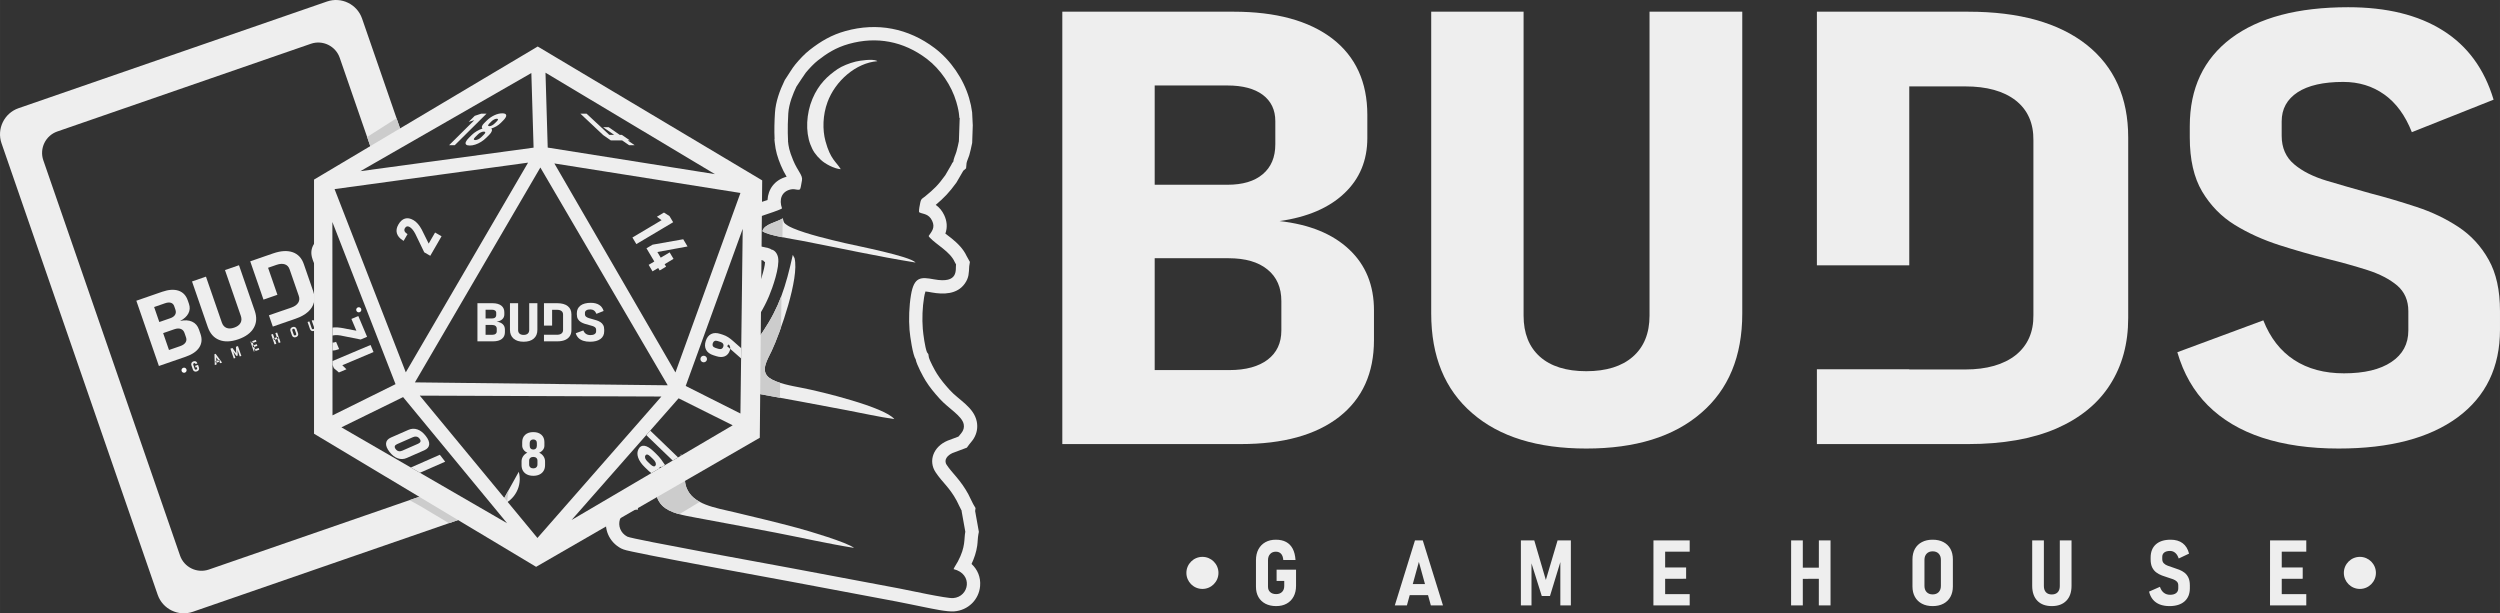 <?xml version="1.0" encoding="UTF-8"?>
<!DOCTYPE svg PUBLIC "-//W3C//DTD SVG 1.1//EN" "http://www.w3.org/Graphics/SVG/1.1/DTD/svg11.dtd">
<!-- Creator: CorelDRAW -->
<svg xmlns="http://www.w3.org/2000/svg" xml:space="preserve" width="220.307mm" height="54.048mm" version="1.1" style="shape-rendering:geometricPrecision; text-rendering:geometricPrecision; image-rendering:optimizeQuality; fill-rule:evenodd; clip-rule:evenodd"
viewBox="0 0 22029.64 5404.59"
 xmlns:xlink="http://www.w3.org/1999/xlink"
 xmlns:xodm="http://www.corel.com/coreldraw/odm/2003">
 <rect x="0" y="0" width="22029.64" height="5404.59" fill="#333333" stroke="none"/>
 <defs>
  <style type="text/css">
   <![CDATA[
    .fil3 {fill:none}
    .fil4 {fill:none;fill-rule:nonzero}
    .fil6 {fill:#CCCCCC}
    .fil2 {fill:#CCCCCC}
    .fil1 {fill:#EEEEEE}
    .fil5 {fill:white}
    .fil0 {fill:#EEEEEE;fill-rule:nonzero}
   ]]>
  </style>
     <clipPath id="id0">
      <path d="M163.39 953.42l2718.12 -940.13c126.22,-43.66 265.22,23.88 308.87,150.1l361.82 1046.09 -270.07 134.05 -0.02 0 -288.62 -834.44c-35.87,-103.76 -150.13,-159.3 -253.89,-123.4l-2234.53 772.88c-103.77,35.89 -159.31,150.14 -123.42,253.93l1204.72 3482.99c35.88,103.77 150.15,159.3 253.91,123.4l1971.93 -682.06 337.85 206.45 -2451.7 848.01c-126.22,43.67 -265.22,-23.89 -308.87,-150.11l-1376.21 -3978.9c-43.66,-126.2 23.88,-265.2 150.1,-308.86zm4407.89 3203.96c33.5,122.01 -33.56,251.84 -154.78,293.76l-10.11 3.5 164.89 -297.26z"/>
     </clipPath>
      <clipPath id="id1" style="clip-rule:nonzero">
       <path d="M1461.87 3203.71l-34.03 -98.41 160.44 -55.5c22.03,-7.63 37.4,-18.23 46.27,-31.59 8.87,-13.35 10.51,-28.42 4.76,-45.02l-13.54 -39.16c-6.21,-17.94 -17.16,-29.88 -32.98,-35.6 -15.69,-5.77 -34.6,-4.82 -56.92,2.91l-159.49 55.17 -33.83 -97.75 158.07 -54.66c20.08,-6.96 34.21,-17 42.04,-30.28 7.87,-13.14 8.92,-28.31 2.96,-45.47l-10.69 -30.92c-5.17,-14.98 -14.79,-24.66 -28.8,-29.18 -13.93,-4.41 -31.12,-3.15 -51.18,3.78l-158.05 54.7 -33.96 -98.16 166.07 -57.46c56.55,-19.56 104.38,-22.66 143.78,-9.66 39.25,13.16 66.56,41.66 81.7,85.4l10.64 30.77c10.31,29.87 8.55,57.99 -5.22,84.23 -13.74,26.36 -38.06,48.53 -73.36,66.62 41.38,-9.3 76.57,-7.44 105.74,5.75 29.15,13.06 49.42,36.28 60.9,69.47l13.7 39.57c15.21,44 11.57,83.38 -10.92,118.19 -22.64,34.9 -62.16,62.03 -118.54,81.53l-175.57 60.72zm-61.67 21.34l-198.94 -575.13 122.87 -42.49 198.94 575.13 -122.87 42.49z"/>
      </clipPath>
      <clipPath id="id2" style="clip-rule:nonzero">
       <path d="M2099.19 2989.93c-65.06,22.52 -121.06,24.34 -168.08,5.4 -47.15,-18.78 -80.55,-56.65 -100.27,-113.6l-138.88 -401.54 122.89 -42.49 139.78 404.2c8.15,23.5 21.67,39.22 40.61,47.19 18.91,7.83 41.7,7.2 68.36,-2.03 26.68,-9.22 45.14,-22.86 55.34,-40.74 10.29,-18.09 11.37,-38.88 3.22,-62.35l-139.78 -404.23 123.36 -42.66 138.86 401.51c19.72,56.98 16.67,107.46 -9.13,151.45 -25.57,44.06 -71.08,77.33 -136.28,99.89z"/>
      </clipPath>
      <clipPath id="id3" style="clip-rule:nonzero">
       <path d="M2475.55 2853.11l-34.8 -99.07 126.08 -43.63c28.76,-9.94 49,-24.18 60.67,-42.43 11.47,-18.33 13.16,-38.87 5.06,-61.32l-80.32 -232.21c-7.63,-23.07 -21.62,-38.03 -41.85,-45.08 -20.4,-7 -45.06,-5.43 -73.81,4.51l-125.58 43.45 -34.86 -99.21 130.25 -45.06c67.78,-23.43 125.22,-26.84 172.43,-10.52 47.08,16.53 79.79,51.33 98.11,104.25l83.06 240.17c11.76,34.02 13.96,66.37 6.47,97.23 -7.37,30.65 -24.57,58.39 -51.47,83.1 -27.09,24.63 -63.74,45.03 -110.14,61.08l-129.3 44.73zm-71.65 24.77l-34.4 -99.46 122.87 -42.51 34.41 99.49 -122.88 42.48zm-82.23 -237.74l-116.68 -337.38 122.86 -42.52 116.7 337.4 -122.88 42.5z"/>
      </clipPath>
      <clipPath id="id4" style="clip-rule:nonzero">
       <path d="M2834.62 2386.23c-12.32,-5.35 -23.81,-12.55 -34.54,-21.61 -17.34,-14.71 -31.1,-36.85 -41.25,-66.17l-5.18 -14.98c-17.41,-50.36 -12.57,-95.59 14.49,-135.92 16.19,-23.93 39.41,-44.82 69.66,-62.71l-3.18 301.39z"/>
      </clipPath>
     <clipPath id="id5">
      <path d="M6988.93 2011.59c-22.36,-9.56 -39.61,-17.4 -59.76,-32.31 -17.42,-12.91 -20.3,-15.19 -26.29,-35.52 -0.44,-1.53 -1.47,-6.19 -1.93,-7.69 -4.25,-14.05 3.78,0.6 -4.2,-11.75 -49.32,33.24 -165.69,50.66 -178.26,113.25 53.24,38.49 260.83,67.33 346.57,83.86 340.61,65.64 661.88,137.43 1003.29,192.15 -49.74,-55.94 -512.48,-145.67 -619.48,-170.6 -130.48,-30.39 -338.12,-79.31 -459.95,-131.39z"/>
     </clipPath>
     <clipPath id="id6">
      <path d="M6985.99 2245.98c-62.25,280.78 -117.59,457.84 -263.68,676.56 -34.45,51.57 -74.22,100.67 -117.48,145.6l-3.35 387.17c149.46,28.7 320.25,58 440.12,80.55 138.82,26.13 277.68,52.22 416.52,78.35 137.22,25.83 285.33,59.42 422.23,78.76 -81.94,-103.78 -638.55,-241.81 -816.44,-275.7 -85.45,-16.28 -221.87,-40.74 -284.77,-87.66 -82.14,-61.3 -17.8,-156.63 21.27,-239.42 74.77,-158.44 244.49,-638.04 201.09,-815.08l-15.51 -29.13z"/>
     </clipPath>
     <clipPath id="id7">
      <path d="M5777.41 4286.67c-5.13,68.3 17.32,128.07 58.15,168.65 66.88,66.48 184.72,85.3 290.93,105.29 234.28,44.04 469.12,86.9 703.12,132.17 226.52,43.81 468.37,99.04 696.35,135.25 -62.83,-49.28 -397.97,-148.85 -499.2,-176.02 -181.33,-48.7 -364.24,-92.93 -546.64,-136.09 -183.71,-43.46 -374.61,-69.66 -431.41,-219.8 -18.9,-49.95 -16.17,-105.89 -2.5,-161.31l-268.79 151.85z"/>
     </clipPath>
 </defs>
 <g id="Camada_x0020_1">
  <g id="_1848390280736">
   <g>
    <path class="fil0" d="M11249.12 5019.94l171.42 0 0 141.55c0,36.74 -7.13,68.63 -21.4,95.4 -14.39,26.78 -34.58,47.5 -60.82,62.04 -26.1,14.66 -57.19,21.93 -93.11,21.93 -36.07,0 -67.42,-7 -94.33,-20.86 -26.78,-13.99 -47.37,-33.64 -61.9,-59.2 -14.4,-25.44 -21.66,-55.71 -21.66,-90.7l0 -233.32c0,-37 7.26,-69.16 21.66,-96.21 14.53,-27.05 34.85,-47.9 61.23,-62.71 26.23,-14.66 57.05,-22.06 92.57,-22.06 35.26,0 65.27,6.72 90.03,19.91 24.89,13.32 44.27,33.24 58.26,59.75 13.86,26.51 22.2,59.61 24.76,99.3l0 0 -107.64 0 0 0c-2.02,-25.16 -8.88,-43.73 -20.32,-55.57 -11.3,-11.84 -26.37,-17.76 -45.08,-17.76 -21.26,0 -38.21,6.86 -50.59,20.59 -12.52,13.59 -18.84,31.89 -18.84,54.76l0 233.32c0,20.05 6.46,35.93 19.38,47.5 12.91,11.71 30.41,17.63 52.48,17.63 21.79,0 39.15,-6.46 51.94,-19.11 12.91,-12.78 19.37,-30.41 19.37,-53.02l0 -44.13 -67.41 0 0 -99.04zm1041.71 314.99l177.75 -573.2 68.62 0 178.15 573.2 -106.83 0 -105.62 -383.62 -105.62 383.62 -106.43 0zm98.9 -90.69l0 -97.7 229.02 0 0 97.7 -229.02 0zm1232.11 -133.61l103.33 -348.9 117.06 0 0 573.2 -92.71 0 0 -422.64 4.71 25.3 -96.08 314.58 -72.26 0 -96.48 -306.79 5.92 -33.1 0 422.64 -93.52 0 0 -573.2 117.87 0 102.13 348.9zm947.79 224.3l0.4 -573.2 102.94 0 0 573.2 -103.33 0zm41.44 0l0 -99.71 278.26 0 0 99.71 -278.26 0zm0 -234.53l0 -100.11 246.78 0 0 99.71 -246.78 0.4zm0 -238.97l0 -99.71 278.26 0 0 99.71 -278.26 0zm1416.17 473.5l0.41 -573.2 102.8 0 0 573.2 -103.2 0zm-244.48 0l0.4 -573.2 102.94 0 0 573.2 -103.33 0zm48.57 -234.13l0 -98.23 262.93 -0.4 0 98.23 -262.93 0.4zm1199 240.05c-36.33,0 -67.82,-7 -94.46,-21.13 -26.65,-13.99 -47.23,-34.04 -61.77,-60.14 -14.39,-25.97 -21.66,-56.52 -21.66,-91.78l0 -238.97c0,-35.66 7.27,-66.47 21.66,-92.44 14.54,-25.84 35.12,-45.75 61.77,-59.61 26.64,-14 58.13,-20.99 94.46,-20.99 36.47,0 68.09,6.99 94.73,20.99 26.64,13.86 47.23,33.77 61.76,59.61 14.4,25.97 21.67,56.78 21.67,92.44l0 238.97c0,35.26 -7.27,65.81 -21.67,91.78 -14.53,26.1 -35.12,46.15 -61.76,60.14 -26.64,14.13 -58.26,21.13 -94.73,21.13zm0 -102.94c22.34,0 39.96,-6.73 53.02,-20.05 12.91,-13.45 19.51,-31.76 19.51,-55.17l0 -229.42c0,-22.87 -6.46,-41.17 -19.38,-54.63 -12.92,-13.59 -30.54,-20.32 -53.15,-20.32 -22.2,0 -39.7,6.73 -52.75,20.32 -12.92,13.46 -19.51,31.76 -19.51,54.63l0 229.42c0,23.41 6.59,41.72 19.51,55.17 13.05,13.32 30.55,20.05 52.75,20.05zm1049.91 102.94c-54.49,0 -96.88,-15.61 -127.15,-46.96 -30.41,-31.22 -45.61,-75.22 -45.61,-132l0 -400.16 102.94 0 0 402.85c0,23.42 6.05,41.58 18.16,54.5 12.11,12.79 29.34,19.24 51.67,19.24 22.34,0 39.7,-6.45 51.95,-19.24 12.38,-12.92 18.57,-31.08 18.57,-54.5l0 -402.85 103.33 0 0 400.16c0,56.79 -15.34,100.79 -46.02,132 -30.55,31.35 -73.2,46.96 -127.83,46.96zm1036.87 0c-32.3,0 -60.69,-4.84 -85.18,-14.4 -24.35,-9.55 -44.54,-23.81 -60.55,-42.79 -15.88,-18.84 -27.18,-42.38 -34.04,-70.51l0 0 95.8 -42.25 0 0c7.67,23.14 19.11,40.64 34.32,52.48 15.2,11.84 33.77,17.76 55.57,17.76 22.61,0 40.23,-4.98 52.88,-15.07 12.52,-9.96 18.84,-23.82 18.84,-41.71l0 -25.71c0,-14.12 -4.17,-25.43 -12.38,-33.91 -8.34,-8.34 -19.37,-15.2 -33.1,-20.45 -13.86,-5.25 -28.8,-10.23 -44.81,-14.94 -17.63,-5.24 -35.39,-11.3 -53.42,-18.16 -17.9,-6.86 -34.58,-15.74 -49.65,-26.78 -15.07,-11.03 -27.18,-25.83 -36.47,-44.4 -9.15,-18.44 -13.73,-42.39 -13.73,-71.59l0 -14.94c0,-50.19 15.35,-88.94 46.03,-116.52 30.81,-27.45 74.27,-41.17 130.51,-41.17 42.79,0 78.05,10.22 105.49,30.81 27.45,20.45 46.29,51.13 56.51,91.77l0 0 -91.1 43.06 0 0c-7.26,-22.07 -17.49,-38.75 -30.68,-49.92 -13.18,-11.17 -28.39,-16.69 -45.75,-16.69 -22.07,0 -39.02,4.58 -50.86,13.73 -11.84,9.28 -17.76,22.07 -17.76,38.62l0 18.97c0,16.01 4.71,28.66 13.86,37.81 9.15,9.29 21.39,16.55 36.46,21.94 15.07,5.38 31.36,10.9 48.71,16.68 17.09,5.25 34.18,11.31 51.27,18.03 17.09,6.6 32.57,15.48 46.69,26.51 14,11.04 25.3,25.57 33.65,43.47 8.47,17.76 12.64,40.5 12.64,68.08l0 24.49c0,49.93 -15.74,88.68 -47.09,116.26 -31.49,27.58 -75.63,41.44 -132.67,41.44zm885.9 -5.92l0.4 -573.2 102.94 0 0 573.2 -103.33 0zm41.44 0l0 -99.71 278.26 0 0 99.71 -278.26 0zm0 -234.53l0 -100.11 246.78 0 0 99.71 -246.78 0.4zm0 -238.97l0 -99.71 278.26 0 0 99.71 -278.26 0z"/>
    <g>
     <path class="fil1" d="M10595.6 4907.04c78.02,0 141.27,63.25 141.27,141.27 0,78.02 -63.26,141.27 -141.27,141.27 -78.03,0 -141.27,-63.26 -141.27,-141.27 0,-78.03 63.25,-141.27 141.27,-141.27z"/>
     <path class="fil1" d="M20794.99 4907.04c78.03,0 141.28,63.25 141.28,141.27 0,78.02 -63.26,141.27 -141.28,141.27 -78.02,0 -141.27,-63.26 -141.27,-141.27 0,-78.03 63.26,-141.27 141.27,-141.27z"/>
    </g>
    <g>
     <path class="fil0" d="M9769.55 3913.16l0 -652.01 1062.99 0c145.77,0 258.58,-31.31 338.37,-92.12 79.8,-60.83 120.23,-146.68 120.23,-256.7l0 -259.37c0,-118.94 -40.44,-211.96 -122.36,-278.16 -80.87,-66.18 -194.72,-99.28 -342.62,-99.28l-1056.61 0 0 -647.52 1047.04 0c133,0 237.28,-30.42 310.69,-93.03 73.43,-61.72 110.66,-149.35 110.66,-262.95l0 -204.81c0,-99.28 -37.24,-176.2 -110.66,-231.65 -73.42,-54.56 -177.69,-82.29 -310.69,-82.29l-1047.04 0 0 -650.21 1100.24 0c374.54,0 663.97,79.6 870.39,237.01 205.37,158.3 308.59,382.79 308.59,672.58l0 203.92c0,197.66 -68.11,360.43 -203.23,487.43 -135.14,127.9 -324.54,209.29 -570.34,244.17 263.89,29.52 468.2,112.7 613.96,250.44 145.77,136.83 218.14,315.71 218.14,535.73l0 262.06c0,291.56 -102.16,516.94 -306.46,677.04 -205.37,160.1 -494.79,239.7 -868.27,239.7l-1163.01 0zm-408.61 0l0 -3810.06 814.02 0 0 3810.06 -814.02 0z"/>
     <path class="fil0" d="M13977.9 3952.51c-430.96,0 -766.13,-103.74 -1005.55,-312.13 -240.47,-207.5 -360.7,-499.96 -360.7,-877.39l0 -2659.89 813.99 0 0 2677.78c0,155.62 47.89,276.36 143.64,362.21 95.78,84.98 231.97,127.9 408.62,127.9 176.62,0 313.88,-42.93 410.72,-127.9 97.9,-85.86 146.84,-206.59 146.84,-362.21l0 -2677.78 817.19 0 0 2659.89c0,377.43 -121.3,669.89 -363.9,877.39 -241.55,208.39 -578.85,312.13 -1010.85,312.13z"/>
     <path class="fil0" d="M16484.82 3913.16l-3.18 -657.37 835.27 0c190.46,0 339.44,-42.94 445.84,-127 105.34,-84.98 157.48,-203.03 155.37,-352.38l0 -1538.35c2.11,-152.04 -50.03,-269.21 -155.37,-352.38 -106.39,-83.18 -255.38,-124.31 -445.84,-124.31l-832.09 0 -3.18 -658.27 862.94 0c449.04,0 795.92,97.49 1041.72,290.67 244.73,194.09 367.09,466.87 367.09,817.47l0 1591.1c0,225.38 -53.2,421.25 -160.66,588.5 -106.41,166.36 -264.96,295.15 -474.57,386.38 -210.69,90.33 -469.26,135.94 -776.77,135.94l-856.57 0zm-474.57 0l0 -658.96 814.01 0 0 658.96 -814.01 0zm0 -1574.96l0 -2235.1 814.01 0 0 2235.1 -814.01 0z"/>
     <path class="fil0" d="M20608.04 3952.51c-255.36,0 -479.88,-32.19 -673.55,-95.7 -192.59,-63.5 -352.19,-158.31 -478.82,-284.42 -125.56,-125.2 -214.95,-281.73 -269.22,-468.66l0 0 757.62 -280.83 0 0c60.64,153.82 151.09,270.1 271.34,348.8 120.22,78.71 267.08,118.05 439.45,118.05 178.77,0 318.15,-33.09 418.18,-100.17 98.95,-66.19 148.96,-158.3 148.96,-277.27l0 -170.82c0,-93.91 -32.98,-169.04 -97.9,-225.38 -65.97,-55.46 -153.21,-101.08 -261.76,-135.95 -109.6,-34.88 -227.7,-67.97 -354.33,-99.27 -139.39,-34.89 -279.84,-75.13 -422.43,-120.75 -141.51,-45.61 -273.47,-104.63 -392.63,-177.98 -119.18,-73.34 -214.94,-171.72 -288.37,-295.15 -72.35,-122.52 -108.53,-281.73 -108.53,-475.81l0 -99.28c0,-333.6 121.3,-591.19 363.9,-774.53 243.68,-182.45 587.36,-273.69 1032.15,-273.69 338.36,0 617.14,67.98 834.22,204.82 217.07,135.93 366.03,339.86 446.91,609.96l0 0 -720.37 286.21 0 0c-57.47,-146.68 -138.33,-257.59 -242.61,-331.81 -104.28,-74.24 -224.52,-110.91 -361.78,-110.91 -174.51,0 -308.59,30.42 -402.22,91.24 -93.63,61.72 -140.45,146.67 -140.45,256.69l0 126.1c0,106.43 37.24,190.5 109.6,251.33 72.35,61.71 169.18,110 288.37,145.78 119.15,35.77 247.92,72.45 385.19,110.89 135.12,34.89 270.26,75.14 405.39,119.85 135.13,43.83 257.51,102.86 369.23,176.19 110.66,73.34 200.05,169.94 266.02,288.89 67.03,118.06 100.03,269.22 100.03,452.56l0 162.78c0,331.81 -124.49,589.4 -372.43,772.74 -248.98,183.35 -597.99,275.47 -1049.17,275.47z"/>
    </g>
   </g>
   <g>
    <path class="fil1" d="M163.39 953.42l2718.12 -940.13c126.22,-43.66 265.22,23.88 308.87,150.1l361.82 1046.09 -270.07 134.05 -0.02 0 -288.62 -834.44c-35.87,-103.76 -150.13,-159.3 -253.89,-123.4l-2234.53 772.88c-103.77,35.89 -159.31,150.14 -123.42,253.93l1204.72 3482.99c35.88,103.77 150.15,159.3 253.91,123.4l1971.93 -682.06 337.85 206.45 -2451.7 848.01c-126.22,43.67 -265.22,-23.89 -308.87,-150.11l-1376.21 -3978.9c-43.66,-126.2 23.88,-265.2 150.1,-308.86zm4407.89 3203.96c33.5,122.01 -33.56,251.84 -154.78,293.76l-10.11 3.5 164.89 -297.26z"/>
    <g style="clip-path:url(#id0)">
     <g>
      <polygon id="_1" class="fil2" points="2662.05,1572.56 2662.05,3887.03 3707.3,4461.59 4406.77,4880.82 4568.04,3684.04 4054.35,684.27 "/>
     </g>
    </g>
    <path class="fil3" d="M163.39 953.42l2718.12 -940.13c126.22,-43.66 265.22,23.88 308.87,150.1l361.82 1046.09 -270.07 134.05 -0.02 0 -288.62 -834.44c-35.87,-103.76 -150.13,-159.3 -253.89,-123.4l-2234.53 772.88c-103.77,35.89 -159.31,150.14 -123.42,253.93l1204.72 3482.99c35.88,103.77 150.15,159.3 253.91,123.4l1971.93 -682.06 337.85 206.45 -2451.7 848.01c-126.22,43.67 -265.22,-23.89 -308.87,-150.11l-1376.21 -3978.9c-43.66,-126.2 23.88,-265.2 150.1,-308.86zm4407.89 3203.96c33.5,122.01 -33.56,251.84 -154.78,293.76l-10.11 3.5 164.89 -297.26z"/>
    <path class="fil1" d="M1718.95 3223.92l25.87 -8.96 7.4 21.37c1.9,5.55 2.5,10.72 1.75,15.5 -0.77,4.8 -2.75,8.98 -5.96,12.55 -3.16,3.57 -7.48,6.29 -12.9,8.16 -5.44,1.88 -10.53,2.48 -15.32,1.78 -4.77,-0.71 -8.9,-2.6 -12.43,-5.7 -3.51,-3.1 -6.17,-7.27 -8,-12.56l-12.18 -35.22c-1.94,-5.59 -2.51,-10.8 -1.76,-15.64 0.79,-4.84 2.76,-9.06 5.96,-12.66 3.21,-3.58 7.47,-6.31 12.83,-8.16 5.32,-1.85 10.2,-2.4 14.62,-1.69 4.47,0.69 8.42,2.69 11.91,5.97 3.48,3.26 6.47,7.83 8.92,13.69l-16.25 5.62c-1.6,-3.7 -3.61,-6.14 -5.95,-7.32 -2.33,-1.2 -4.91,-1.32 -7.74,-0.34 -3.21,1.12 -5.41,3.04 -6.56,5.75 -1.17,2.71 -1.17,5.81 0.01,9.25l12.2 35.22c1.04,3.02 2.84,5.08 5.4,6.15 2.55,1.09 5.5,1.09 8.84,-0.07 3.28,-1.14 5.56,-3.03 6.83,-5.59 1.29,-2.61 1.33,-5.62 0.15,-9.03l-2.3 -6.64 -10.17 3.51 -5.17 -14.94zm173.63 -6.83l-3.11 -95.81 10.36 -3.57 56.82 77.22 -16.12 5.57 -35.97 -52.39 4.07 63.41 -16.05 5.57zm10.18 -18.87l-5.09 -14.72 34.56 -11.96 5.1 14.73 -34.57 11.95zm178.94 -84.47l-2.62 -58.06 17.67 -6.11 29.93 86.52 -13.99 4.84 -22.06 -63.78 2.02 3.57 1.93 52.5 -10.92 3.77 -30.55 -41.26 -0.85 -5.32 22.07 63.8 -14.13 4.88 -29.92 -86.52 17.79 -6.15 33.63 47.32zm154.72 -15.61l-29.86 -86.54 15.53 -5.37 29.92 86.52 -15.59 5.39zm6.26 -2.16l-5.2 -15.05 41.99 -14.52 5.2 15.04 -41.99 14.53zm-12.25 -35.4l-5.22 -15.1 37.24 -12.89 5.2 15.06 -37.22 12.93zm-12.47 -36.07l-5.2 -15.04 41.99 -14.54 5.2 15.06 -41.99 14.52zm238.42 -2.45l-29.87 -86.53 15.53 -5.37 29.91 86.52 -15.57 5.38zm-36.89 12.76l-29.88 -86.53 15.53 -5.38 29.93 86.52 -15.58 5.39zm-4.9 -37.86l-5.13 -14.83 39.67 -13.79 5.13 14.82 -39.67 13.8zm193.44 -26.37c-5.48,1.89 -10.59,2.49 -15.34,1.75 -4.76,-0.72 -8.92,-2.66 -12.47,-5.85 -3.53,-3.16 -6.21,-7.4 -8.06,-12.71l-12.47 -36.08c-1.86,-5.37 -2.38,-10.41 -1.56,-15.08 0.84,-4.66 2.92,-8.74 6.21,-12.22 3.3,-3.51 7.67,-6.2 13.15,-8.09 5.52,-1.9 10.64,-2.51 15.41,-1.79 4.74,0.71 8.89,2.63 12.43,5.78 3.53,3.16 6.24,7.44 8.1,12.83l12.47 36.05c1.83,5.32 2.34,10.32 1.51,14.99 -0.82,4.7 -2.89,8.79 -6.16,12.3 -3.3,3.51 -7.7,6.22 -13.22,8.12zm-5.36 -15.51c3.36,-1.17 5.67,-3.12 6.96,-5.81 1.23,-2.7 1.27,-5.81 0.06,-9.35l-11.98 -34.61c-1.2,-3.45 -3.12,-5.88 -5.78,-7.24 -2.65,-1.37 -5.67,-1.47 -9.08,-0.3 -3.35,1.15 -5.64,3.09 -6.91,5.84 -1.23,2.7 -1.27,5.8 -0.07,9.26l11.98 34.61c1.21,3.54 3.16,5.95 5.8,7.32 2.68,1.32 5.67,1.43 9.02,0.28zm163.79 -39.28c-8.23,2.84 -15.44,2.7 -21.65,-0.45 -6.21,-3.12 -10.81,-8.97 -13.77,-17.54l-20.89 -60.4 15.55 -5.37 21.01 60.8c1.23,3.54 3.08,5.95 5.58,7.28 2.5,1.3 5.45,1.38 8.81,0.21 3.37,-1.16 5.65,-3.04 6.84,-5.62 1.19,-2.6 1.18,-5.65 -0.05,-9.19l-21.03 -60.8 15.6 -5.39 20.89 60.4c2.96,8.56 2.95,16 -0.04,22.32 -2.98,6.32 -8.61,10.9 -16.85,13.75z"/>
    <g>
     <path class="fil0" d="M1461.87 3203.71l-34.03 -98.41 160.44 -55.5c22.03,-7.63 37.4,-18.23 46.27,-31.59 8.87,-13.35 10.51,-28.42 4.76,-45.02l-13.54 -39.16c-6.21,-17.94 -17.16,-29.88 -32.98,-35.6 -15.69,-5.77 -34.6,-4.82 -56.92,2.91l-159.49 55.17 -33.83 -97.75 158.07 -54.66c20.08,-6.96 34.21,-17 42.04,-30.28 7.87,-13.14 8.92,-28.31 2.96,-45.47l-10.69 -30.92c-5.17,-14.98 -14.79,-24.66 -28.8,-29.18 -13.93,-4.41 -31.12,-3.15 -51.18,3.78l-158.05 54.7 -33.96 -98.16 166.07 -57.46c56.55,-19.56 104.38,-22.66 143.78,-9.66 39.25,13.16 66.56,41.66 81.7,85.4l10.64 30.77c10.31,29.87 8.55,57.99 -5.22,84.23 -13.74,26.36 -38.06,48.53 -73.36,66.62 41.38,-9.3 76.57,-7.44 105.74,5.75 29.15,13.06 49.42,36.28 60.9,69.47l13.7 39.57c15.21,44 11.57,83.38 -10.92,118.19 -22.64,34.9 -62.16,62.03 -118.54,81.53l-175.57 60.72zm-61.67 21.34l-198.94 -575.13 122.87 -42.49 198.94 575.13 -122.87 42.49z"/>
     <g style="clip-path:url(#id1)">
      <g>
       <polygon id="_1_0" class="fil2" points="-20245,5399.84 -20821.98,5753.5 -20821.98,8067.97 -19776.73,8642.54 -19077.27,9061.77 -18915.99,7864.98 -19416.78,5123.39 "/>
      </g>
     </g>
     <path class="fil4" d="M1461.87 3203.71l-34.03 -98.41 160.44 -55.5c22.03,-7.63 37.4,-18.23 46.27,-31.59 8.87,-13.35 10.51,-28.42 4.76,-45.02l-13.54 -39.16c-6.21,-17.94 -17.16,-29.88 -32.98,-35.6 -15.69,-5.77 -34.6,-4.82 -56.92,2.91l-159.49 55.17 -33.83 -97.75 158.07 -54.66c20.08,-6.96 34.21,-17 42.04,-30.28 7.87,-13.14 8.92,-28.31 2.96,-45.47l-10.69 -30.92c-5.17,-14.98 -14.79,-24.66 -28.8,-29.18 -13.93,-4.41 -31.12,-3.15 -51.18,3.78l-158.05 54.7 -33.96 -98.16 166.07 -57.46c56.55,-19.56 104.38,-22.66 143.78,-9.66 39.25,13.16 66.56,41.66 81.7,85.4l10.64 30.77c10.31,29.87 8.55,57.99 -5.22,84.23 -13.74,26.36 -38.06,48.53 -73.36,66.62 41.38,-9.3 76.57,-7.44 105.74,5.75 29.15,13.06 49.42,36.28 60.9,69.47l13.7 39.57c15.21,44 11.57,83.38 -10.92,118.19 -22.64,34.9 -62.16,62.03 -118.54,81.53l-175.57 60.72zm-61.67 21.34l-198.94 -575.13 122.87 -42.49 198.94 575.13 -122.87 42.49z"/>
     <path class="fil0" d="M2099.19 2989.93c-65.06,22.52 -121.06,24.34 -168.08,5.4 -47.15,-18.78 -80.55,-56.65 -100.27,-113.6l-138.88 -401.54 122.89 -42.49 139.78 404.2c8.15,23.5 21.67,39.22 40.61,47.19 18.91,7.83 41.7,7.2 68.36,-2.03 26.68,-9.22 45.14,-22.86 55.34,-40.74 10.29,-18.09 11.37,-38.88 3.22,-62.35l-139.78 -404.23 123.36 -42.66 138.86 401.51c19.72,56.98 16.67,107.46 -9.13,151.45 -25.57,44.06 -71.08,77.33 -136.28,99.89z"/>
     <g style="clip-path:url(#id2)">
      <g>
       <polygon id="_1_1" class="fil2" points="-20245,5399.84 -20821.98,5753.5 -20821.98,8067.97 -19776.73,8642.54 -19077.27,9061.77 -18915.99,7864.98 -19416.78,5123.39 "/>
      </g>
     </g>
     <path class="fil4" d="M2099.19 2989.93c-65.06,22.52 -121.06,24.34 -168.08,5.4 -47.15,-18.78 -80.55,-56.65 -100.27,-113.6l-138.88 -401.54 122.89 -42.49 139.78 404.2c8.15,23.5 21.67,39.22 40.61,47.19 18.91,7.83 41.7,7.2 68.36,-2.03 26.68,-9.22 45.14,-22.86 55.34,-40.74 10.29,-18.09 11.37,-38.88 3.22,-62.35l-139.78 -404.23 123.36 -42.66 138.86 401.51c19.72,56.98 16.67,107.46 -9.13,151.45 -25.57,44.06 -71.08,77.33 -136.28,99.89z"/>
     <path class="fil0" d="M2475.55 2853.11l-34.8 -99.07 126.08 -43.63c28.76,-9.94 49,-24.18 60.67,-42.43 11.47,-18.33 13.16,-38.87 5.06,-61.32l-80.32 -232.21c-7.63,-23.07 -21.62,-38.03 -41.85,-45.08 -20.4,-7 -45.06,-5.43 -73.81,4.51l-125.58 43.45 -34.86 -99.21 130.25 -45.06c67.78,-23.43 125.22,-26.84 172.43,-10.52 47.08,16.53 79.79,51.33 98.11,104.25l83.06 240.17c11.76,34.02 13.96,66.37 6.47,97.23 -7.37,30.65 -24.57,58.39 -51.47,83.1 -27.09,24.63 -63.74,45.03 -110.14,61.08l-129.3 44.73zm-71.65 24.77l-34.4 -99.46 122.87 -42.51 34.41 99.49 -122.88 42.48zm-82.23 -237.74l-116.68 -337.38 122.86 -42.52 116.7 337.4 -122.88 42.5z"/>
     <g style="clip-path:url(#id3)">
      <g>
       <polygon id="_1_2" class="fil2" points="-20245,5399.84 -20821.98,5753.5 -20821.98,8067.97 -19776.73,8642.54 -19077.27,9061.77 -18915.99,7864.98 -19416.78,5123.39 "/>
      </g>
     </g>
     <path class="fil4" d="M2475.55 2853.11l-34.8 -99.07 126.08 -43.63c28.76,-9.94 49,-24.18 60.67,-42.43 11.47,-18.33 13.16,-38.87 5.06,-61.32l-80.32 -232.21c-7.63,-23.07 -21.62,-38.03 -41.85,-45.08 -20.4,-7 -45.06,-5.43 -73.81,4.51l-125.58 43.45 -34.86 -99.21 130.25 -45.06c67.78,-23.43 125.22,-26.84 172.43,-10.52 47.08,16.53 79.79,51.33 98.11,104.25l83.06 240.17c11.76,34.02 13.96,66.37 6.47,97.23 -7.37,30.65 -24.57,58.39 -51.47,83.1 -27.09,24.63 -63.74,45.03 -110.14,61.08l-129.3 44.73zm-71.65 24.77l-34.4 -99.46 122.87 -42.51 34.41 99.49 -122.88 42.48zm-82.23 -237.74l-116.68 -337.38 122.86 -42.52 116.7 337.4 -122.88 42.5z"/>
     <path class="fil0" d="M2834.62 2386.23c-12.32,-5.35 -23.81,-12.55 -34.54,-21.61 -17.34,-14.71 -31.1,-36.85 -41.25,-66.17l-5.18 -14.98c-17.41,-50.36 -12.57,-95.59 14.49,-135.92 16.19,-23.93 39.41,-44.82 69.66,-62.71l-3.18 301.39z"/>
     <g style="clip-path:url(#id4)">
      <g>
       <polygon id="_1_3" class="fil2" points="-20245,5399.84 -20821.98,5753.5 -20821.98,8067.97 -19776.73,8642.54 -19077.27,9061.77 -18915.99,7864.98 -19416.78,5123.39 "/>
      </g>
     </g>
     <path class="fil4" d="M2834.62 2386.23c-12.32,-5.35 -23.81,-12.55 -34.54,-21.61 -17.34,-14.71 -31.1,-36.85 -41.25,-66.17l-5.18 -14.98c-17.41,-50.36 -12.57,-95.59 14.49,-135.92 16.19,-23.93 39.41,-44.82 69.66,-62.71l-3.18 301.39z"/>
    </g>
    <g>
     <path class="fil5" d="M1614.38 3240.98c11.77,-4.07 24.63,2.18 28.7,13.96 4.08,11.78 -2.17,24.63 -13.95,28.7 -11.78,4.08 -24.63,-2.17 -28.7,-13.95 -4.08,-11.77 2.17,-24.63 13.95,-28.71z"/>
     <path class="fil5" d="M3153.99 2708.47c11.78,-4.07 24.63,2.17 28.7,13.95 4.08,11.78 -2.17,24.63 -13.95,28.7 -11.77,4.07 -24.63,-2.17 -28.71,-13.95 -4.06,-11.78 2.18,-24.62 13.96,-28.7z"/>
    </g>
    <path class="fil1" d="M8487.86 1504.73c-0.1,0.19 -0.2,0.37 -0.3,0.57l-1.79 3.75 -57.38 98.8 -3.42 4.77c-60.06,83.08 -106.33,130.9 -179.33,192.6 32.16,22.53 56.67,53 74.08,89.59 25.09,52.66 30.5,108.53 10.71,163.61 18.6,14.36 37.8,28.31 53.63,41.16 53.58,43.54 104.34,92.83 133.58,156.31l28.99 52.31 -5.91 37.38c-3.7,59.9 -1.11,100.09 -39.59,154.15 -67.48,94.85 -188.85,96.25 -292.28,77.11 -10.98,-2.01 -36.36,-7.15 -53.9,-8.44 -5.66,16.01 -10.17,40.38 -11.93,50.97 -14.68,88.34 -18.62,189.75 -11.45,278.87 3.75,46.14 19.22,162.41 36.7,205.3l12.42 17.47 4.08 26.66c7.29,31.47 52.56,115.43 70.93,144.64 33.55,53.24 70.87,97.15 112.81,143.86 79.47,88.41 213.86,152.01 238.74,279.16 10.2,52.24 0.97,102.96 -26.46,148.4 -12.79,21.12 -26.4,34.21 -40.28,52.8l-20.67 28.08 -126.45 47.49c-41.46,18.11 -81.41,58.98 -51.26,104.3 24.85,37.37 54.02,69.49 82.94,103.51 41.98,49.42 76.75,98.18 107.81,155.3 15.32,28.16 27.2,59.09 42.82,86.78l20.6 34.79 -3.55 26.52 32.89 183.24 -4.23 21.61c-6.18,31.48 -5.56,67.69 -10.39,100.56 -8.33,56.93 -25.84,109.46 -50,160.66 52.14,48.29 82.53,116.18 75.48,195.57 -10.71,121.15 -107.22,213.07 -227.99,222.35 -66.18,5.08 -193.28,-23.55 -260.58,-36.74 -82.34,-16.15 -164.56,-34.49 -246.93,-50.01 -319.33,-60.08 -638.65,-120.11 -957.98,-180.19 -247.68,-46.6 -495.87,-90.97 -743.63,-137.29 -155.79,-29.13 -311.6,-58.45 -467.08,-89.19 -53.3,-10.54 -106.69,-21.19 -159.79,-32.76 -29.37,-6.39 -73.08,-14.58 -99.38,-28.39 -106.05,-55.76 -158.92,-176.11 -122.66,-291.03 1.86,-5.91 3.91,-11.66 6.14,-17.28l250.86 -141.72c0.68,9.92 1.62,20.31 2.89,31.22 2.86,24.66 11.02,56.81 10.89,77.76 -174.69,-23.32 -217.64,171.83 -93.45,237.14 43.55,22.89 1325.96,255.28 1436.9,276.14 319.34,60.07 638.67,120.12 958,180.19 84.26,15.85 417.63,89.62 476.83,85.09 140.8,-10.82 178.18,-212.44 3.09,-255.37 8.18,-20.2 26.67,-45.84 38.62,-68.46 69.42,-131.46 51.83,-194.09 64.92,-260.82l-32.25 -179.62 0.6 -4.39c-8.95,-15.14 -37.17,-76.25 -44.79,-90.26 -65.35,-120.17 -123.95,-157.51 -185.37,-249.87 -66.3,-99.68 -20.08,-225.58 105.28,-278.35l96.3 -36.14c18.71,-25.44 56.79,-54.24 46.06,-109.11 -14.26,-72.99 -136.99,-141.02 -210.82,-223.21 -50.36,-56.03 -86.43,-98.79 -124.82,-159.75 -19.46,-30.87 -80.62,-143.62 -87.5,-188.51 -25.14,-35.29 -49.48,-199.06 -54.3,-258.7 -7.53,-93.25 -3.67,-209.49 12.62,-307.55 27.28,-164.11 87.86,-160.04 203.02,-138.75 223.47,41.35 187.48,-89.49 194.13,-131.56l-11.82 -21.32c-38.74,-89.57 -161.93,-153.35 -218.07,-213.52 -8.36,-8.97 -7.28,-8.41 -11.48,-15.49 27.58,-40.29 59.53,-73.75 30.76,-134.18 -29.63,-62.22 -77.84,-58.09 -108.21,-71.95l-7.22 -4.82c-1.87,-23.7 5.93,-57.84 11.12,-83.62 7.35,-36.55 20.24,-35.97 40.71,-52.88 81.56,-67.45 113.58,-96.74 179.68,-188.2l52.21 -89.93c0.61,-1.27 7.56,-15.18 7.76,-15.52 0.69,-1.12 1.65,-2.57 2.3,-3.55l5.26 -6.53c0.67,-1.89 1.77,-2.18 2.81,-3.08 2.63,-28.79 19.2,-60.11 27.91,-89.75 8.97,-30.53 14.72,-60.05 21.41,-90.65l6.69 -194.45 3.02 -2.64c-13.96,-14.82 3.22,-29.26 -32.55,-150.65 -41.75,-141.72 -138.44,-287.08 -261.2,-379.68 -203.45,-153.54 -439.35,-199.26 -685.01,-130.63 -116.73,32.63 -196.05,85.39 -272.87,145.2 -35.31,27.51 -74.13,68.87 -107.34,108.48 -11.37,13.6 -59.98,90.46 -82.2,122.52 -27.32,55.97 -66.18,149.06 -71.87,235.83 -8.96,135.84 -2.12,241.99 -2.12,241.99l-0.55 1.65c4.73,47.34 10.14,84.14 45.56,169.5 41.08,98.97 85.93,131.52 77.81,176.79 -15.43,86.4 -12.18,85.13 -41.03,82.78 -20.76,-1.71 -32.82,-8.63 -61.19,-1.65 -77.33,19.04 -101.78,87.66 -73.59,166.58 -22.12,15.04 -123.39,47.56 -158,59.31 -88.13,29.83 -106.82,43.67 -118.52,54.93l1.17 -136.6c25.03,-11.07 51.52,-20.01 79.68,-29.54 19.46,-6.59 43.74,-13.92 67.67,-21.86 5.11,-95.33 62.5,-177.38 168.53,-205.55 -0.41,-0.65 -0.78,-1.3 -1.16,-1.9 -18.89,-31.93 -35.58,-63.97 -49.82,-98.29 -29.36,-70.73 -46.33,-127.03 -53.94,-202.79l-2.63 -25.89 1.43 -4.1c-3.72,-76.56 -1.45,-157.91 3.52,-233.09 6.29,-95.16 41.97,-194.48 83.53,-279.58l3.91 -8.05 5.09 -7.35c28.49,-41.13 57.42,-93.74 88.73,-131.06 37.25,-44.44 79.51,-90.14 125.19,-125.71 98.52,-76.73 191.72,-131.63 313.43,-165.65 280.88,-78.5 554.68,-25.57 787.32,149.97 140.65,106.17 253.4,271.56 303.11,440.26 13.55,45.99 21.17,82.7 26.82,126.1l5.7 114.87 -5.34 154.65 -2.29 10.4c-7.25,33.17 -13.86,66.04 -23.46,98.68 -5.76,19.64 -20.34,49.91 -23.66,68.01l-4.25 46.79 -24.92 21.32zm-1879.72 1179.86c22.3,-38.24 42.37,-78.57 60.27,-120.9 20.27,-47.95 70.87,-190.83 73.33,-255.43l-6 -1.03 -10.66 -11.97c-19.88,-4.94 -44.7,-8.47 -62.33,-12.2 -16.78,-3.53 -34.03,-7.49 -51.03,-12.46l1.09 -124.45c54.14,25.96 165.28,32.08 183.12,52.11 34.11,5.72 54.69,40.6 60.41,71.29 15.65,83.91 -48.46,265.82 -79.78,339.84 -44.74,105.85 -101.52,199.77 -170.2,280.87l1.78 -205.66z"/>
    <path class="fil1" d="M7140.61 1272.27c22.89,59.78 45.78,91.91 92.49,136.33 34.65,32.96 116.08,78.57 175.65,82.31 -42.08,-68.54 -90.46,-84.69 -134.59,-246.33 -27.99,-102.52 -24.08,-231.18 17.65,-344.77 68.24,-185.7 249.02,-345.24 439.35,-360.65l-7.71 -4.74c-39.43,-16.2 -145.46,-0.65 -182.15,8.02 -55.47,13.12 -123.48,41.02 -159.42,65.46 -87.66,59.64 -168.33,133.21 -223.02,263.75 -54.47,129.97 -61.45,287.77 -18.24,400.63z"/>
    <path class="fil1" d="M6988.93 2011.59c-22.36,-9.56 -39.61,-17.4 -59.76,-32.31 -17.42,-12.91 -20.3,-15.19 -26.29,-35.52 -0.44,-1.53 -1.47,-6.19 -1.93,-7.69 -4.25,-14.05 3.78,0.6 -4.2,-11.75 -49.32,33.24 -165.69,50.66 -178.26,113.25 53.24,38.49 260.83,67.33 346.57,83.86 340.61,65.64 661.88,137.43 1003.29,192.15 -49.74,-55.94 -512.48,-145.67 -619.48,-170.6 -130.48,-30.39 -338.12,-79.31 -459.95,-131.39z"/>
    <g style="clip-path:url(#id5)">
     <g>
      <polygon id="_1_4" class="fil6" points="6452.4,1206.91 6903.73,1506.98 6864.94,3998.93 5295.81,4949.25 4583.58,3116.13 6015.33,814.34 "/>
     </g>
    </g>
    <path class="fil3" d="M6988.93 2011.59c-22.36,-9.56 -39.61,-17.4 -59.76,-32.31 -17.42,-12.91 -20.3,-15.19 -26.29,-35.52 -0.44,-1.53 -1.47,-6.19 -1.93,-7.69 -4.25,-14.05 3.78,0.6 -4.2,-11.75 -49.32,33.24 -165.69,50.66 -178.26,113.25 53.24,38.49 260.83,67.33 346.57,83.86 340.61,65.64 661.88,137.43 1003.29,192.15 -49.74,-55.94 -512.48,-145.67 -619.48,-170.6 -130.48,-30.39 -338.12,-79.31 -459.95,-131.39z"/>
    <path class="fil1" d="M6985.99 2245.98c-62.25,280.78 -117.59,457.84 -263.68,676.56 -34.45,51.57 -74.22,100.67 -117.48,145.6l-3.35 387.17c149.46,28.7 320.25,58 440.12,80.55 138.82,26.13 277.68,52.22 416.52,78.35 137.22,25.83 285.33,59.42 422.23,78.76 -81.94,-103.78 -638.55,-241.81 -816.44,-275.7 -85.45,-16.28 -221.87,-40.74 -284.77,-87.66 -82.14,-61.3 -17.8,-156.63 21.27,-239.42 74.77,-158.44 244.49,-638.04 201.09,-815.08l-15.51 -29.13z"/>
    <g style="clip-path:url(#id6)">
     <g>
      <polygon id="_1_5" class="fil6" points="6452.4,1206.91 6903.73,1506.98 6864.94,3998.93 5295.81,4949.25 4583.58,3116.13 6015.33,814.34 "/>
     </g>
    </g>
    <path class="fil3" d="M6985.99 2245.98c-62.25,280.78 -117.59,457.84 -263.68,676.56 -34.45,51.57 -74.22,100.67 -117.48,145.6l-3.35 387.17c149.46,28.7 320.25,58 440.12,80.55 138.82,26.13 277.68,52.22 416.52,78.35 137.22,25.83 285.33,59.42 422.23,78.76 -81.94,-103.78 -638.55,-241.81 -816.44,-275.7 -85.45,-16.28 -221.87,-40.74 -284.77,-87.66 -82.14,-61.3 -17.8,-156.63 21.27,-239.42 74.77,-158.44 244.49,-638.04 201.09,-815.08l-15.51 -29.13z"/>
    <path class="fil1" d="M5777.41 4286.67c-5.13,68.3 17.32,128.07 58.15,168.65 66.88,66.48 184.72,85.3 290.93,105.29 234.28,44.04 469.12,86.9 703.12,132.17 226.52,43.81 468.37,99.04 696.35,135.25 -62.83,-49.28 -397.97,-148.85 -499.2,-176.02 -181.33,-48.7 -364.24,-92.93 -546.64,-136.09 -183.71,-43.46 -374.61,-69.66 -431.41,-219.8 -18.9,-49.95 -16.17,-105.89 -2.5,-161.31l-268.79 151.85z"/>
    <g style="clip-path:url(#id7)">
     <g>
      <polygon id="_1_6" class="fil6" points="6452.4,1206.91 6903.73,1506.98 6864.94,3998.93 5295.81,4949.25 4583.58,3116.13 6015.33,814.34 "/>
     </g>
    </g>
    <path class="fil3" d="M5777.41 4286.67c-5.13,68.3 17.32,128.07 58.15,168.65 66.88,66.48 184.72,85.3 290.93,105.29 234.28,44.04 469.12,86.9 703.12,132.17 226.52,43.81 468.37,99.04 696.35,135.25 -62.83,-49.28 -397.97,-148.85 -499.2,-176.02 -181.33,-48.7 -364.24,-92.93 -546.64,-136.09 -183.71,-43.46 -374.61,-69.66 -431.41,-219.8 -18.9,-49.95 -16.17,-105.89 -2.5,-161.31l-268.79 151.85z"/>
    <g>
     <path class="fil1" d="M4738.17 409.78l1978.13 1179.81 -21.19 2267.79 -1971.06 1137.43 -1956.94 -1172.75 0 -2239.53 1971.06 -1172.75zm-1039.11 3076.46l2128.91 7.91 -1092.16 1246.45 -1036.75 -1254.36zm-690.59 279.43l543.49 -266.5 916.56 1111.47 -1460.05 -844.97zm2971.29 -255.84l476.6 237.87 -1419.6 834.47 943 -1072.34zm62.53 -108.82l482.17 242.76 20.14 -1627.04 -502.31 1384.28zm-1157.37 -1960.78l1066.94 1841.71 572.76 -1581.61 -1639.7 -260.1zm-58.6 -139.72l1473.54 233.96 -1493.13 -893.97 19.59 660.01zm-144.21 -656.89l19.69 657.41 -1526.32 207.38 1506.63 -864.79zm-1734.06 1022.71l1705.21 -233.15 -1077.5 1847.77 -627.71 -1614.62zm537.32 1718.9l-556.58 -1429.01 1.07 1704.12 555.51 -275.11zm170.79 -15.8l2227.74 25.74 -1122.4 -1919.13 -1105.35 1893.39z"/>
     <path class="fil1" d="M3700.22 4166.01l-80.19 -46.41 255.76 -112.18 47.16 60.9 -222.73 97.7zm51.63 -324.34c22.65,29.27 32.65,54.78 29.96,76.47 -2.69,21.78 -16.89,38.28 -42.51,49.5l-155.32 68.13c-25.86,11.36 -51.96,12.42 -78.54,3.25 -26.44,-9.1 -50.93,-28.17 -73.32,-57.09 -22.52,-29.14 -32.53,-54.65 -30.17,-76.49 2.42,-21.79 16.62,-38.37 42.63,-49.78l155.31 -68.12c25.76,-11.29 51.95,-12.42 78.31,-3.38 26.38,9.05 51,28.26 73.65,57.51zm-54.64 23.98c-7.71,-9.98 -16.55,-15.93 -26.49,-17.98 -9.94,-2.04 -20.25,-0.62 -31.2,4.2l-140.25 61.5c-11.02,4.84 -17.81,10.91 -20.3,18.4 -2.44,7.5 0.16,16.18 7.88,26.14 7.45,9.66 16.16,15.57 26.03,17.63 9.94,2.17 20.35,0.78 31.37,-4.05l140.25 -61.5c10.97,-4.81 17.64,-10.94 20.24,-18.39 2.51,-7.51 0.06,-16.15 -7.53,-25.95z"/>
     <path class="fil1" d="M6008.01 4011.26l-9.48 5.56 -0.1 -14.78 9.58 9.22zm-32.88 19.33l-47.32 27.81 -230.91 -222.2 6.59 -12.19 26.11 -29.69 245.53 236.27zm-114.83 67.49l-31.92 18.77 -2.24 -4.6 -15.98 5.46 4.52 7.18 -75.13 44.18c-9.84,-7.11 -20.17,-15.86 -31,-26.28l-25.66 -24.7c-29.82,-28.69 -49.68,-57.21 -59.56,-85.42 -9.85,-28.2 -8.7,-53.58 3.41,-75.99 12.08,-22.35 29.6,-31.78 52.47,-28.4 22.88,3.43 49.27,19.39 79.1,48.09l22.8 21.95c16.74,16.12 31.59,32.8 44.65,50.05 11.75,15.45 23.2,32.01 34.54,49.71zm-173.48 -83.61c-3.99,7.39 -4.32,15.61 -1.12,24.66 3.31,9.03 10.09,18.53 20.47,28.51l24.2 23.29c11.05,10.6 20.51,16.76 28.39,18.49 7.93,1.68 13.89,-1.14 17.88,-8.51 3.83,-7.08 3.84,-15.41 0.15,-25.1 -3.82,-9.73 -11.14,-19.85 -22.18,-30.46l-24.2 -23.27c-10.37,-10 -19.3,-15.53 -26.69,-16.58 -7.4,-0.99 -13.06,1.92 -16.9,8.97z"/>
     <path class="fil1" d="M6530.46 3158.55l1.11 -90.12 -74.71 -65.93c-13.65,-11.99 -27.3,-22.52 -41.19,-31.41 -13.85,-9 -29.38,-16.29 -46.66,-21.84l-23.53 -7.5c-30.8,-9.85 -57.24,-9.2 -79.25,1.78 -22.02,10.98 -37.85,31.39 -47.4,61.25 -9.59,29.95 -8.52,55.95 3.25,77.85 11.76,21.89 33.08,37.84 63.87,47.67l26.48 8.48c29.61,9.49 54.88,9.57 75.81,0.29 20.83,-9.33 35.38,-26.9 43.66,-52.8 6.11,-19.07 2.7,-36.32 -10.39,-51.76l-14.72 15.46 123.66 108.57zm-249.63 -133.92c-3.16,9.88 -2.77,18.27 1.04,25.26 3.91,6.92 11.18,12.14 21.88,15.55l24.98 8c11.36,3.64 20.91,3.8 28.53,0.58 7.67,-3.31 13.12,-9.84 16.27,-19.74 3.02,-9.43 2.33,-17.72 -2.02,-25.06 -4.44,-7.3 -12.27,-12.77 -23.65,-16.43l-24.98 -7.98c-10.7,-3.43 -19.67,-3.33 -26.77,0.27 -7.13,3.66 -12.25,10.11 -15.28,19.55z"/>
     <path class="fil1" d="M6200.85 3134.57c16.06,0 29.07,13.02 29.07,29.07 0,16.07 -13.01,29.08 -29.07,29.08 -16.07,0 -29.08,-13.01 -29.08,-29.08 0,-16.05 13.01,-29.07 29.08,-29.07z"/>
     <path class="fil0" d="M5931.6 1958.2l-324.24 192.79 -34.58 -58.15 256.89 -152.74 -41.24 -30.19 62.27 -37.03 48.69 31.12 32.22 54.2zm-235.07 229.63l53.87 -31.73 270.14 -47.82 37.79 63.56 -265.81 48.85 76.91 128.99 -56.63 33.68 -116.26 -195.53zm19.27 146.06l184.88 -109.93 34.31 57.18 -185.11 110.06 -34.08 -57.31z"/>
     <path class="fil0" d="M5381.97 1236.92l-66.3 -46.08 -201.47 -189.15 54.5 0 200.36 186.8 110.51 -0.13 70.08 48.56 -167.68 0zm161.58 42.82l-228.78 -158.53 48.88 -0.2 229.05 158.73 -49.15 0z"/>
     <path class="fil0" d="M4287.34 1001.5l-280.25 278.05 -49.86 0 222.02 -220.29 -49.53 14.75 53.82 -53.39 57.33 -19.12 46.47 0zm-147.82 280.92c-15.66,0 -26.41,-2.81 -32.17,-8.42 -5.71,-5.62 -6.49,-13.58 -2.3,-23.89 4.2,-10.31 13.56,-22.65 27.97,-36.94l24.48 -24.29c12.03,-11.94 26.54,-23.04 43.47,-33.15 16.85,-10.12 33.82,-17.89 50.83,-23.24 -5.71,-4.44 -7.42,-10.77 -5.14,-19 2.29,-8.22 8.36,-17.23 18.1,-26.89l23.35 -23.17c20.14,-19.97 42.58,-35.77 67.22,-47.39 24.63,-11.62 48.05,-17.43 70.24,-17.43 22.19,0 33.9,5.81 35.11,17.43 1.21,11.62 -8.25,27.42 -28.38,47.39l-23.35 23.17c-9.87,9.79 -21.96,18.8 -36.31,26.95 -14.36,8.17 -29.03,14.5 -43.95,18.94 6.49,5.35 7.99,13.12 4.58,23.24 -3.34,10.11 -11.13,21.21 -23.17,33.15l-24.47 24.29c-14.41,14.29 -29.97,26.63 -46.64,36.94 -16.59,10.31 -33.43,18.27 -50.45,23.89 -17.01,5.61 -33.35,8.42 -49.02,8.42zm48.55 -48.17c8.16,0 16.99,-2.29 26.56,-6.92 9.5,-4.57 18.23,-10.78 26.06,-18.54l24.67 -24.47c7.56,-7.51 11.2,-13.52 10.78,-17.89 -0.49,-4.38 -4.78,-6.6 -13.07,-6.6 -8.16,0 -16.92,2.22 -26.23,6.6 -9.36,4.37 -17.9,10.45 -25.59,18.08l-24.87 24.67c-7.7,7.64 -11.4,13.71 -11.17,18.28 0.29,4.5 4.57,6.79 12.86,6.79zm123.35 -122.38c7.11,0 15.09,-2.29 23.74,-6.79 8.79,-4.57 17,-10.71 24.82,-18.47l17.37 -17.23c7.18,-7.12 10.87,-12.8 10.84,-16.91 0.03,-4.11 -3.55,-6.19 -10.66,-6.19 -7.05,0 -14.76,2.08 -23.21,6.26 -8.59,4.24 -16.47,9.92 -23.64,17.03l-17.56 17.43c-7.84,7.77 -11.8,13.84 -12.09,18.28 -0.17,4.37 3.27,6.59 10.39,6.59z"/>
     <path class="fil0" d="M3791.45 2254.02l-53.22 -30.73 -79.59 -164.66c-7.74,-14.39 -15.59,-26.48 -23.81,-36.15 -8.19,-9.73 -16.21,-16.92 -24.1,-21.48l-2.54 -1.46c-8.36,-4.82 -15.93,-6.23 -22.7,-4.41 -6.82,1.89 -12.69,7.09 -17.6,15.6 -5.05,8.74 -6.03,17.18 -3.15,25.28 2.84,8.19 9.64,15.9 20.52,23.09l6.06 3.5 -34.54 59.83 -6.06 -3.5c-29.06,-18.21 -46.91,-39.36 -53.64,-63.49 -6.81,-24.17 -2.37,-49.74 13.22,-76.73 16.33,-28.3 35.75,-45.82 58.06,-52.57 22.43,-6.8 47,-2.42 73.85,13.07l2.22 1.29c13.34,7.7 26.03,18.5 38.15,32.56 12.1,13.93 23.21,30.47 33.38,49.54l61.51 123.85 56.32 -97.55 57.07 32.94 -99.41 172.17z"/>
     <path class="fil1" d="M2929.37 2886.87l0.04 70.48c7.36,-2.31 16.05,-3.7 26.06,-4.23 12.67,-0.72 27.06,0.3 43.2,2.81l179.35 35.85 56.6 -23.94 -77.39 -183.14 -60.68 25.69 43.84 103.72 -135.88 -25.62c-21.34,-3.38 -41.23,-4.51 -59.64,-3.25 -5.36,0.33 -10.52,0.88 -15.5,1.63zm0.09 131.53l0.04 70.39c15.88,0.24 33.26,-3.21 52.19,-10.42l6.43 -2.72 -26.88 -63.63 -6.44 2.73c-9.73,3.42 -18.16,4.62 -25.34,3.65zm0.1 163.24l0.03 33.42 12.55 29.72 43.99 37.46 66.73 -28.19 -36.74 -35.5 275.29 -116.36 -26.34 -62.3 -335.5 141.75z"/>
     <g>
      <path class="fil0" d="M4243.05 3007.84l0 -57.5 93.73 0c12.86,0 22.8,-2.76 29.84,-8.12 7.04,-5.36 10.6,-12.93 10.6,-22.63l0 -22.88c0,-10.48 -3.56,-18.69 -10.79,-24.52 -7.13,-5.84 -17.17,-8.76 -30.21,-8.76l-93.17 0 0 -57.1 92.32 0c11.73,0 20.93,-2.68 27.4,-8.2 6.48,-5.44 9.76,-13.17 9.76,-23.19l0 -18.06c0,-8.75 -3.28,-15.53 -9.76,-20.42 -6.47,-4.81 -15.67,-7.26 -27.4,-7.26l-92.32 0 0 -57.33 97.02 0c33.02,0 58.54,7.02 76.75,20.9 18.11,13.96 27.21,33.75 27.21,59.3l0 17.99c0,17.42 -6.01,31.78 -17.92,42.98 -11.92,11.27 -28.62,18.45 -50.3,21.53 23.27,2.6 41.29,9.94 54.14,22.08 12.86,12.07 19.24,27.84 19.24,47.24l0 23.11c0,25.71 -9.01,45.58 -27.03,59.7 -18.1,14.12 -43.63,21.14 -76.56,21.14l-102.55 0zm-36.03 0l0 -335.95 71.78 0 0 335.95 -71.78 0z"/>
      <path class="fil0" d="M4614.13 3011.31c-38,0 -67.56,-9.15 -88.67,-27.53 -21.21,-18.29 -31.81,-44.08 -31.81,-77.37l0 -234.53 71.78 0 0 236.11c0,13.72 4.22,24.37 12.67,31.94 8.44,7.5 20.45,11.28 36.03,11.28 15.57,0 27.68,-3.78 36.22,-11.28 8.63,-7.57 12.94,-18.22 12.94,-31.94l0 -236.11 72.06 0 0 234.53c0,33.29 -10.69,59.08 -32.09,77.37 -21.29,18.38 -51.04,27.53 -89.13,27.53z"/>
      <path class="fil0" d="M4835.18 3007.84l-0.28 -57.97 73.65 0c16.8,0 29.93,-3.79 39.31,-11.2 9.29,-7.49 13.89,-17.9 13.71,-31.07l0 -135.64c0.18,-13.41 -4.42,-23.74 -13.71,-31.08 -9.38,-7.33 -22.51,-10.96 -39.31,-10.96l-73.37 0 -0.28 -58.04 76.09 0c39.6,0 70.18,8.59 91.86,25.63 21.58,17.11 32.37,41.17 32.37,72.08l0 140.29c0,19.88 -4.69,37.15 -14.17,51.9 -9.38,14.67 -23.36,26.02 -41.85,34.07 -18.57,7.96 -41.37,11.99 -68.49,11.99l-75.53 0zm-41.85 0l0 -58.11 71.78 0 0 58.11 -71.78 0zm0 -138.87l0 -197.08 71.78 0 0 197.08 -71.78 0z"/>
      <path class="fil0" d="M5198.74 3011.31c-22.52,0 -42.31,-2.84 -59.39,-8.44 -16.98,-5.6 -31.06,-13.96 -42.22,-25.08 -11.08,-11.04 -18.96,-24.84 -23.74,-41.33l0 0 66.8 -24.76 0 0c5.35,13.56 13.33,23.82 23.93,30.76 10.6,6.94 23.55,10.41 38.75,10.41 15.77,0 28.06,-2.92 36.88,-8.84 8.72,-5.83 13.13,-13.95 13.13,-24.44l0 -15.07c0,-8.28 -2.91,-14.9 -8.63,-19.87 -5.82,-4.89 -13.51,-8.91 -23.08,-11.99 -9.67,-3.08 -20.08,-5.99 -31.25,-8.75 -12.29,-3.08 -24.67,-6.63 -37.25,-10.65 -12.48,-4.02 -24.11,-9.23 -34.62,-15.7 -10.51,-6.46 -18.95,-15.14 -25.43,-26.02 -6.38,-10.81 -9.57,-24.84 -9.57,-41.96l0 -8.75c0,-29.42 10.7,-52.13 32.09,-68.3 21.49,-16.09 51.79,-24.13 91.02,-24.13 29.83,0 54.41,5.99 73.56,18.06 19.14,11.98 32.27,29.97 39.41,53.78l0 0 -63.53 25.24 0 0c-5.06,-12.93 -12.19,-22.71 -21.39,-29.26 -9.2,-6.54 -19.8,-9.78 -31.9,-9.78 -15.39,0 -27.21,2.68 -35.47,8.05 -8.26,5.44 -12.38,12.93 -12.38,22.63l0 11.12c0,9.39 3.28,16.8 9.66,22.16 6.38,5.44 14.92,9.7 25.43,12.86 10.51,3.15 21.86,6.39 33.96,9.78 11.92,3.07 23.84,6.62 35.75,10.57 11.92,3.86 22.71,9.06 32.56,15.53 9.76,6.47 17.64,14.99 23.46,25.48 5.91,10.41 8.82,23.73 8.82,39.9l0 14.36c0,29.25 -10.98,51.97 -32.84,68.14 -21.96,16.16 -52.73,24.29 -92.52,24.29z"/>
     </g>
     <path class="fil0" d="M4699.33 4192.67c-21.25,0 -39.67,-3.81 -55.17,-11.43 -15.41,-7.61 -27.36,-18.42 -35.77,-32.41 -8.41,-13.99 -12.58,-30.73 -12.58,-50.12l0 -32.94c0,-16.21 4.52,-31.26 13.63,-44.98 9.04,-13.73 21.44,-24.27 37.2,-31.53 -13.81,-6.02 -24.79,-14.61 -32.94,-25.76 -8.15,-11.17 -12.22,-23.39 -12.22,-36.49l0 -31.44c0,-27.09 8.86,-48.52 26.39,-64.28 17.53,-15.78 41.36,-23.66 71.46,-23.66 30.11,0 53.93,7.88 71.46,23.66 17.54,15.76 26.3,37.19 26.3,64.28l0 31.44c0,13.28 -4.07,25.5 -12.4,36.57 -8.32,11.07 -19.56,19.66 -33.73,25.68 16.11,7.26 28.77,17.8 37.99,31.53 9.3,13.72 13.9,28.77 13.9,44.98l0 32.94c0,19.39 -4.25,36.13 -12.75,50.12 -8.42,13.99 -20.37,24.8 -35.78,32.41 -15.41,7.62 -33.74,11.43 -54.99,11.43zm0 -65.36c11.07,0 19.93,-3.1 26.56,-9.38 6.64,-6.2 10.01,-14.61 10.01,-25.15l0 -33.21c0,-10.18 -3.28,-18.33 -9.83,-24.26 -6.64,-5.94 -15.5,-8.94 -26.74,-8.94 -11.06,0 -19.92,3 -26.57,8.94 -6.73,5.93 -10,14.17 -10,24.52l0 33.48c0,10.36 3.27,18.6 9.83,24.79 6.56,6.11 15.49,9.21 26.74,9.21zm0 -166.03c9.66,0 17.36,-3.09 22.94,-9.2 5.66,-6.2 8.41,-14.52 8.41,-25.06l0 -23.38c0,-9.66 -2.75,-17.36 -8.41,-22.94 -5.58,-5.57 -13.28,-8.41 -22.94,-8.41 -9.56,0 -17.18,2.84 -22.93,8.5 -5.85,5.76 -8.77,13.47 -8.77,23.11l0 23.65c0,10.54 2.92,18.77 8.59,24.79 5.76,5.94 13.46,8.94 23.11,8.94z"/>
    </g>
   </g>
  </g>
 </g>
</svg>
